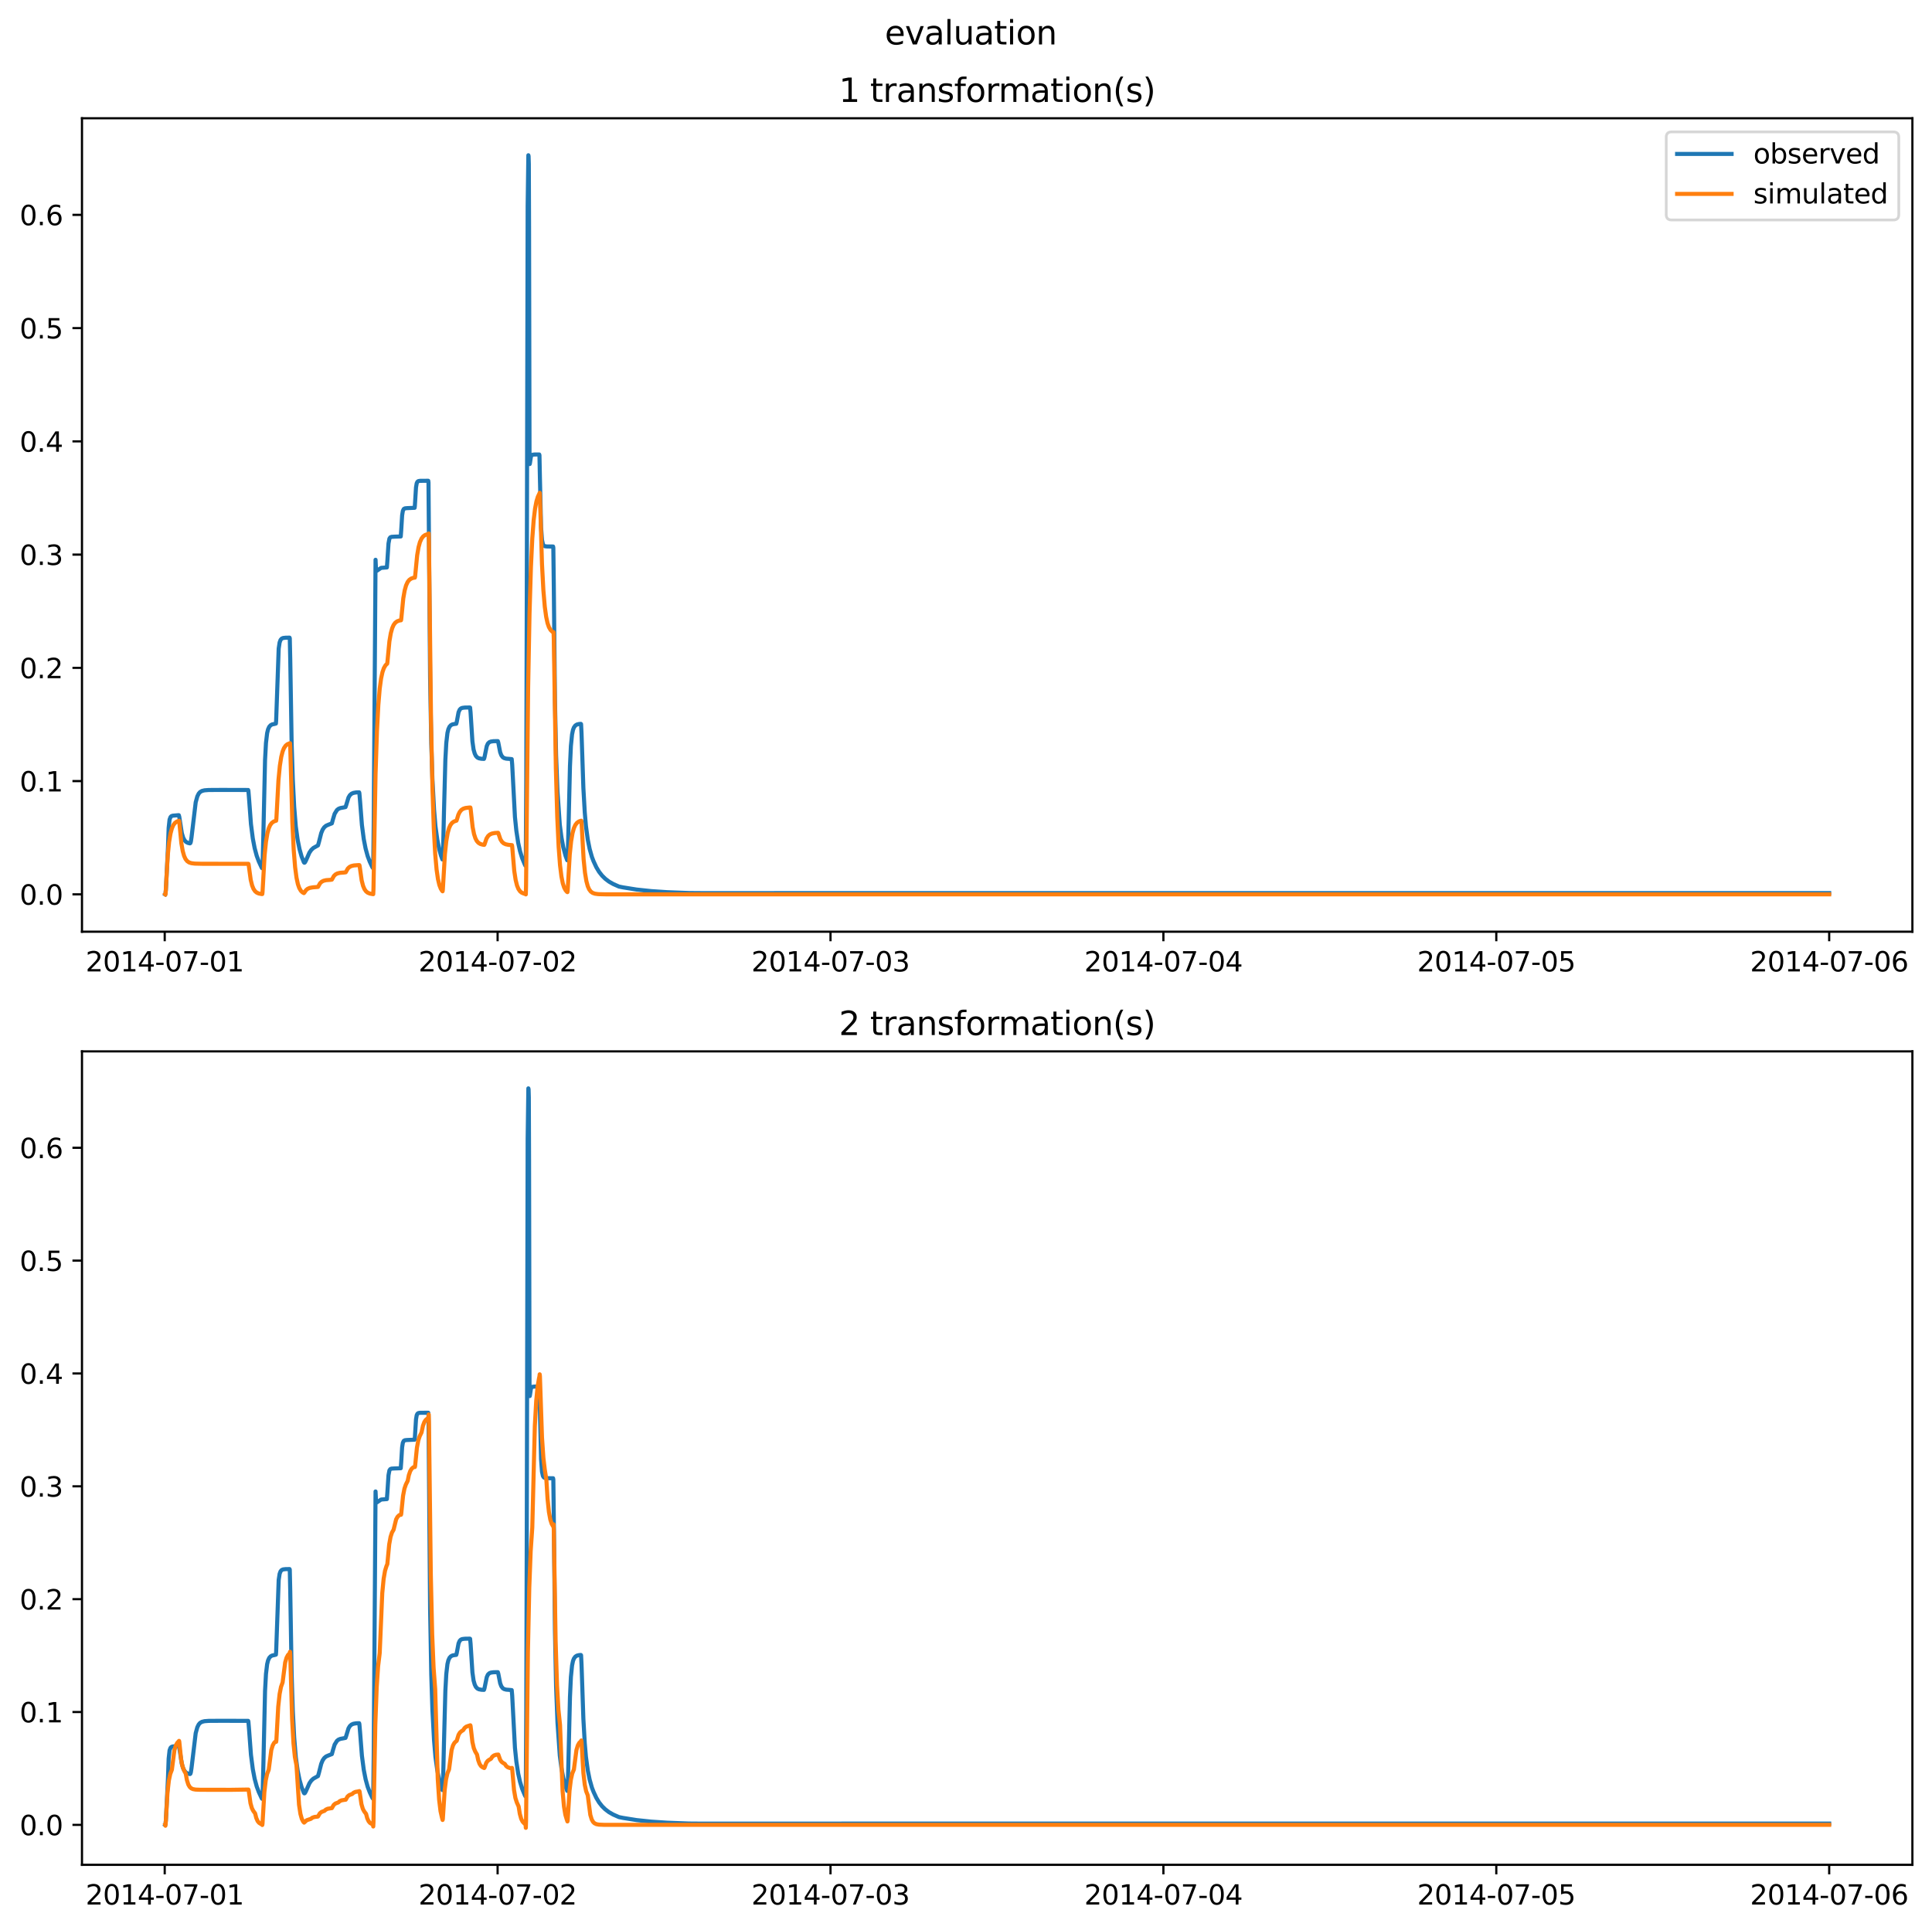 <?xml version="1.0" encoding="utf-8" standalone="no"?>
<!DOCTYPE svg PUBLIC "-//W3C//DTD SVG 1.1//EN"
  "http://www.w3.org/Graphics/SVG/1.1/DTD/svg11.dtd">
<svg xmlns:xlink="http://www.w3.org/1999/xlink" width="709.427pt" height="708.798pt" viewBox="0 0 709.427 708.798" xmlns="http://www.w3.org/2000/svg" version="1.1">
 <defs>
  <style type="text/css">*{stroke-linejoin: round; stroke-linecap: butt}</style>
 </defs>
 <g id="figure_1">
  <g id="patch_1">
   <path d="M 0 708.798 
L 709.427 708.798 
L 709.427 0 
L 0 0 
z
" style="fill: #ffffff"/>
  </g>
  <g id="axes_1">
   <g id="patch_2">
    <path d="M 30.103 342.2 
L 702.227 342.2 
L 702.227 43.44 
L 30.103 43.44 
z
" style="fill: #ffffff"/>
   </g>
   <g id="matplotlib.axis_1">
    <g id="xtick_1">
     <g id="line2d_1">
      <defs>
       <path id="mf4caecca3a" d="M 0 0 
L 0 3.5 
" style="stroke: #000000; stroke-width: 0.8"/>
      </defs>
      <g>
       <use xlink:href="#mf4caecca3a" x="60.484" y="342.2" style="stroke: #000000; stroke-width: 0.8"/>
      </g>
     </g>
     <g id="text_1">
      <!-- 2014-07-01 -->
      <g transform="translate(31.427 356.798) scale(0.1 -0.1)">
       <defs>
        <path id="DejaVuSans-32" d="M 1228 531 
L 3431 531 
L 3431 0 
L 469 0 
L 469 531 
Q 828 903 1448 1529 
Q 2069 2156 2228 2338 
Q 2531 2678 2651 2914 
Q 2772 3150 2772 3378 
Q 2772 3750 2511 3984 
Q 2250 4219 1831 4219 
Q 1534 4219 1204 4116 
Q 875 4013 500 3803 
L 500 4441 
Q 881 4594 1212 4672 
Q 1544 4750 1819 4750 
Q 2544 4750 2975 4387 
Q 3406 4025 3406 3419 
Q 3406 3131 3298 2873 
Q 3191 2616 2906 2266 
Q 2828 2175 2409 1742 
Q 1991 1309 1228 531 
z
" transform="scale(0.016)"/>
        <path id="DejaVuSans-30" d="M 2034 4250 
Q 1547 4250 1301 3770 
Q 1056 3291 1056 2328 
Q 1056 1369 1301 889 
Q 1547 409 2034 409 
Q 2525 409 2770 889 
Q 3016 1369 3016 2328 
Q 3016 3291 2770 3770 
Q 2525 4250 2034 4250 
z
M 2034 4750 
Q 2819 4750 3233 4129 
Q 3647 3509 3647 2328 
Q 3647 1150 3233 529 
Q 2819 -91 2034 -91 
Q 1250 -91 836 529 
Q 422 1150 422 2328 
Q 422 3509 836 4129 
Q 1250 4750 2034 4750 
z
" transform="scale(0.016)"/>
        <path id="DejaVuSans-31" d="M 794 531 
L 1825 531 
L 1825 4091 
L 703 3866 
L 703 4441 
L 1819 4666 
L 2450 4666 
L 2450 531 
L 3481 531 
L 3481 0 
L 794 0 
L 794 531 
z
" transform="scale(0.016)"/>
        <path id="DejaVuSans-34" d="M 2419 4116 
L 825 1625 
L 2419 1625 
L 2419 4116 
z
M 2253 4666 
L 3047 4666 
L 3047 1625 
L 3713 1625 
L 3713 1100 
L 3047 1100 
L 3047 0 
L 2419 0 
L 2419 1100 
L 313 1100 
L 313 1709 
L 2253 4666 
z
" transform="scale(0.016)"/>
        <path id="DejaVuSans-2d" d="M 313 2009 
L 1997 2009 
L 1997 1497 
L 313 1497 
L 313 2009 
z
" transform="scale(0.016)"/>
        <path id="DejaVuSans-37" d="M 525 4666 
L 3525 4666 
L 3525 4397 
L 1831 0 
L 1172 0 
L 2766 4134 
L 525 4134 
L 525 4666 
z
" transform="scale(0.016)"/>
       </defs>
       <use xlink:href="#DejaVuSans-32"/>
       <use xlink:href="#DejaVuSans-30" x="63.623"/>
       <use xlink:href="#DejaVuSans-31" x="127.246"/>
       <use xlink:href="#DejaVuSans-34" x="190.869"/>
       <use xlink:href="#DejaVuSans-2d" x="254.492"/>
       <use xlink:href="#DejaVuSans-30" x="290.576"/>
       <use xlink:href="#DejaVuSans-37" x="354.199"/>
       <use xlink:href="#DejaVuSans-2d" x="417.822"/>
       <use xlink:href="#DejaVuSans-30" x="453.906"/>
       <use xlink:href="#DejaVuSans-31" x="517.529"/>
      </g>
     </g>
    </g>
    <g id="xtick_2">
     <g id="line2d_2">
      <g>
       <use xlink:href="#mf4caecca3a" x="182.723" y="342.2" style="stroke: #000000; stroke-width: 0.8"/>
      </g>
     </g>
     <g id="text_2">
      <!-- 2014-07-02 -->
      <g transform="translate(153.665 356.798) scale(0.1 -0.1)">
       <use xlink:href="#DejaVuSans-32"/>
       <use xlink:href="#DejaVuSans-30" x="63.623"/>
       <use xlink:href="#DejaVuSans-31" x="127.246"/>
       <use xlink:href="#DejaVuSans-34" x="190.869"/>
       <use xlink:href="#DejaVuSans-2d" x="254.492"/>
       <use xlink:href="#DejaVuSans-30" x="290.576"/>
       <use xlink:href="#DejaVuSans-37" x="354.199"/>
       <use xlink:href="#DejaVuSans-2d" x="417.822"/>
       <use xlink:href="#DejaVuSans-30" x="453.906"/>
       <use xlink:href="#DejaVuSans-32" x="517.529"/>
      </g>
     </g>
    </g>
    <g id="xtick_3">
     <g id="line2d_3">
      <g>
       <use xlink:href="#mf4caecca3a" x="304.961" y="342.2" style="stroke: #000000; stroke-width: 0.8"/>
      </g>
     </g>
     <g id="text_3">
      <!-- 2014-07-03 -->
      <g transform="translate(275.903 356.798) scale(0.1 -0.1)">
       <defs>
        <path id="DejaVuSans-33" d="M 2597 2516 
Q 3050 2419 3304 2112 
Q 3559 1806 3559 1356 
Q 3559 666 3084 287 
Q 2609 -91 1734 -91 
Q 1441 -91 1130 -33 
Q 819 25 488 141 
L 488 750 
Q 750 597 1062 519 
Q 1375 441 1716 441 
Q 2309 441 2620 675 
Q 2931 909 2931 1356 
Q 2931 1769 2642 2001 
Q 2353 2234 1838 2234 
L 1294 2234 
L 1294 2753 
L 1863 2753 
Q 2328 2753 2575 2939 
Q 2822 3125 2822 3475 
Q 2822 3834 2567 4026 
Q 2313 4219 1838 4219 
Q 1578 4219 1281 4162 
Q 984 4106 628 3988 
L 628 4550 
Q 988 4650 1302 4700 
Q 1616 4750 1894 4750 
Q 2613 4750 3031 4423 
Q 3450 4097 3450 3541 
Q 3450 3153 3228 2886 
Q 3006 2619 2597 2516 
z
" transform="scale(0.016)"/>
       </defs>
       <use xlink:href="#DejaVuSans-32"/>
       <use xlink:href="#DejaVuSans-30" x="63.623"/>
       <use xlink:href="#DejaVuSans-31" x="127.246"/>
       <use xlink:href="#DejaVuSans-34" x="190.869"/>
       <use xlink:href="#DejaVuSans-2d" x="254.492"/>
       <use xlink:href="#DejaVuSans-30" x="290.576"/>
       <use xlink:href="#DejaVuSans-37" x="354.199"/>
       <use xlink:href="#DejaVuSans-2d" x="417.822"/>
       <use xlink:href="#DejaVuSans-30" x="453.906"/>
       <use xlink:href="#DejaVuSans-33" x="517.529"/>
      </g>
     </g>
    </g>
    <g id="xtick_4">
     <g id="line2d_4">
      <g>
       <use xlink:href="#mf4caecca3a" x="427.199" y="342.2" style="stroke: #000000; stroke-width: 0.8"/>
      </g>
     </g>
     <g id="text_4">
      <!-- 2014-07-04 -->
      <g transform="translate(398.141 356.798) scale(0.1 -0.1)">
       <use xlink:href="#DejaVuSans-32"/>
       <use xlink:href="#DejaVuSans-30" x="63.623"/>
       <use xlink:href="#DejaVuSans-31" x="127.246"/>
       <use xlink:href="#DejaVuSans-34" x="190.869"/>
       <use xlink:href="#DejaVuSans-2d" x="254.492"/>
       <use xlink:href="#DejaVuSans-30" x="290.576"/>
       <use xlink:href="#DejaVuSans-37" x="354.199"/>
       <use xlink:href="#DejaVuSans-2d" x="417.822"/>
       <use xlink:href="#DejaVuSans-30" x="453.906"/>
       <use xlink:href="#DejaVuSans-34" x="517.529"/>
      </g>
     </g>
    </g>
    <g id="xtick_5">
     <g id="line2d_5">
      <g>
       <use xlink:href="#mf4caecca3a" x="549.437" y="342.2" style="stroke: #000000; stroke-width: 0.8"/>
      </g>
     </g>
     <g id="text_5">
      <!-- 2014-07-05 -->
      <g transform="translate(520.38 356.798) scale(0.1 -0.1)">
       <defs>
        <path id="DejaVuSans-35" d="M 691 4666 
L 3169 4666 
L 3169 4134 
L 1269 4134 
L 1269 2991 
Q 1406 3038 1543 3061 
Q 1681 3084 1819 3084 
Q 2600 3084 3056 2656 
Q 3513 2228 3513 1497 
Q 3513 744 3044 326 
Q 2575 -91 1722 -91 
Q 1428 -91 1123 -41 
Q 819 9 494 109 
L 494 744 
Q 775 591 1075 516 
Q 1375 441 1709 441 
Q 2250 441 2565 725 
Q 2881 1009 2881 1497 
Q 2881 1984 2565 2268 
Q 2250 2553 1709 2553 
Q 1456 2553 1204 2497 
Q 953 2441 691 2322 
L 691 4666 
z
" transform="scale(0.016)"/>
       </defs>
       <use xlink:href="#DejaVuSans-32"/>
       <use xlink:href="#DejaVuSans-30" x="63.623"/>
       <use xlink:href="#DejaVuSans-31" x="127.246"/>
       <use xlink:href="#DejaVuSans-34" x="190.869"/>
       <use xlink:href="#DejaVuSans-2d" x="254.492"/>
       <use xlink:href="#DejaVuSans-30" x="290.576"/>
       <use xlink:href="#DejaVuSans-37" x="354.199"/>
       <use xlink:href="#DejaVuSans-2d" x="417.822"/>
       <use xlink:href="#DejaVuSans-30" x="453.906"/>
       <use xlink:href="#DejaVuSans-35" x="517.529"/>
      </g>
     </g>
    </g>
    <g id="xtick_6">
     <g id="line2d_6">
      <g>
       <use xlink:href="#mf4caecca3a" x="671.676" y="342.2" style="stroke: #000000; stroke-width: 0.8"/>
      </g>
     </g>
     <g id="text_6">
      <!-- 2014-07-06 -->
      <g transform="translate(642.618 356.798) scale(0.1 -0.1)">
       <defs>
        <path id="DejaVuSans-36" d="M 2113 2584 
Q 1688 2584 1439 2293 
Q 1191 2003 1191 1497 
Q 1191 994 1439 701 
Q 1688 409 2113 409 
Q 2538 409 2786 701 
Q 3034 994 3034 1497 
Q 3034 2003 2786 2293 
Q 2538 2584 2113 2584 
z
M 3366 4563 
L 3366 3988 
Q 3128 4100 2886 4159 
Q 2644 4219 2406 4219 
Q 1781 4219 1451 3797 
Q 1122 3375 1075 2522 
Q 1259 2794 1537 2939 
Q 1816 3084 2150 3084 
Q 2853 3084 3261 2657 
Q 3669 2231 3669 1497 
Q 3669 778 3244 343 
Q 2819 -91 2113 -91 
Q 1303 -91 875 529 
Q 447 1150 447 2328 
Q 447 3434 972 4092 
Q 1497 4750 2381 4750 
Q 2619 4750 2861 4703 
Q 3103 4656 3366 4563 
z
" transform="scale(0.016)"/>
       </defs>
       <use xlink:href="#DejaVuSans-32"/>
       <use xlink:href="#DejaVuSans-30" x="63.623"/>
       <use xlink:href="#DejaVuSans-31" x="127.246"/>
       <use xlink:href="#DejaVuSans-34" x="190.869"/>
       <use xlink:href="#DejaVuSans-2d" x="254.492"/>
       <use xlink:href="#DejaVuSans-30" x="290.576"/>
       <use xlink:href="#DejaVuSans-37" x="354.199"/>
       <use xlink:href="#DejaVuSans-2d" x="417.822"/>
       <use xlink:href="#DejaVuSans-30" x="453.906"/>
       <use xlink:href="#DejaVuSans-36" x="517.529"/>
      </g>
     </g>
    </g>
   </g>
   <g id="matplotlib.axis_2">
    <g id="ytick_1">
     <g id="line2d_7">
      <defs>
       <path id="mfd1d2a28ef" d="M 0 0 
L -3.5 0 
" style="stroke: #000000; stroke-width: 0.8"/>
      </defs>
      <g>
       <use xlink:href="#mfd1d2a28ef" x="30.103" y="328.48" style="stroke: #000000; stroke-width: 0.8"/>
      </g>
     </g>
     <g id="text_7">
      <!-- 0.0 -->
      <g transform="translate(7.2 332.279) scale(0.1 -0.1)">
       <defs>
        <path id="DejaVuSans-2e" d="M 684 794 
L 1344 794 
L 1344 0 
L 684 0 
L 684 794 
z
" transform="scale(0.016)"/>
       </defs>
       <use xlink:href="#DejaVuSans-30"/>
       <use xlink:href="#DejaVuSans-2e" x="63.623"/>
       <use xlink:href="#DejaVuSans-30" x="95.41"/>
      </g>
     </g>
    </g>
    <g id="ytick_2">
     <g id="line2d_8">
      <g>
       <use xlink:href="#mfd1d2a28ef" x="30.103" y="286.886" style="stroke: #000000; stroke-width: 0.8"/>
      </g>
     </g>
     <g id="text_8">
      <!-- 0.1 -->
      <g transform="translate(7.2 290.685) scale(0.1 -0.1)">
       <use xlink:href="#DejaVuSans-30"/>
       <use xlink:href="#DejaVuSans-2e" x="63.623"/>
       <use xlink:href="#DejaVuSans-31" x="95.41"/>
      </g>
     </g>
    </g>
    <g id="ytick_3">
     <g id="line2d_9">
      <g>
       <use xlink:href="#mfd1d2a28ef" x="30.103" y="245.292" style="stroke: #000000; stroke-width: 0.8"/>
      </g>
     </g>
     <g id="text_9">
      <!-- 0.2 -->
      <g transform="translate(7.2 249.091) scale(0.1 -0.1)">
       <use xlink:href="#DejaVuSans-30"/>
       <use xlink:href="#DejaVuSans-2e" x="63.623"/>
       <use xlink:href="#DejaVuSans-32" x="95.41"/>
      </g>
     </g>
    </g>
    <g id="ytick_4">
     <g id="line2d_10">
      <g>
       <use xlink:href="#mfd1d2a28ef" x="30.103" y="203.698" style="stroke: #000000; stroke-width: 0.8"/>
      </g>
     </g>
     <g id="text_10">
      <!-- 0.3 -->
      <g transform="translate(7.2 207.497) scale(0.1 -0.1)">
       <use xlink:href="#DejaVuSans-30"/>
       <use xlink:href="#DejaVuSans-2e" x="63.623"/>
       <use xlink:href="#DejaVuSans-33" x="95.41"/>
      </g>
     </g>
    </g>
    <g id="ytick_5">
     <g id="line2d_11">
      <g>
       <use xlink:href="#mfd1d2a28ef" x="30.103" y="162.104" style="stroke: #000000; stroke-width: 0.8"/>
      </g>
     </g>
     <g id="text_11">
      <!-- 0.4 -->
      <g transform="translate(7.2 165.903) scale(0.1 -0.1)">
       <use xlink:href="#DejaVuSans-30"/>
       <use xlink:href="#DejaVuSans-2e" x="63.623"/>
       <use xlink:href="#DejaVuSans-34" x="95.41"/>
      </g>
     </g>
    </g>
    <g id="ytick_6">
     <g id="line2d_12">
      <g>
       <use xlink:href="#mfd1d2a28ef" x="30.103" y="120.509" style="stroke: #000000; stroke-width: 0.8"/>
      </g>
     </g>
     <g id="text_12">
      <!-- 0.5 -->
      <g transform="translate(7.2 124.309) scale(0.1 -0.1)">
       <use xlink:href="#DejaVuSans-30"/>
       <use xlink:href="#DejaVuSans-2e" x="63.623"/>
       <use xlink:href="#DejaVuSans-35" x="95.41"/>
      </g>
     </g>
    </g>
    <g id="ytick_7">
     <g id="line2d_13">
      <g>
       <use xlink:href="#mfd1d2a28ef" x="30.103" y="78.915" style="stroke: #000000; stroke-width: 0.8"/>
      </g>
     </g>
     <g id="text_13">
      <!-- 0.6 -->
      <g transform="translate(7.2 82.715) scale(0.1 -0.1)">
       <use xlink:href="#DejaVuSans-30"/>
       <use xlink:href="#DejaVuSans-2e" x="63.623"/>
       <use xlink:href="#DejaVuSans-36" x="95.41"/>
      </g>
     </g>
    </g>
   </g>
   <g id="line2d_14">
    <path d="M 60.654 328.46 
L 60.739 328.287 
L 60.909 326.87 
L 61.673 311.465 
L 61.928 304.115 
L 62.267 301.017 
L 62.607 300.109 
L 62.946 299.752 
L 63.455 299.586 
L 65.578 299.402 
L 65.663 299.412 
L 65.832 300.016 
L 66.766 306.013 
L 67.275 307.695 
L 67.785 308.654 
L 68.294 309.199 
L 68.973 309.574 
L 69.737 309.758 
L 69.907 309.653 
L 70.077 309.148 
L 70.331 307.479 
L 71.859 294.681 
L 72.454 292.512 
L 72.963 291.483 
L 73.472 290.904 
L 74.151 290.507 
L 75.085 290.271 
L 76.613 290.154 
L 81.367 290.125 
L 91.129 290.151 
L 91.214 290.457 
L 91.468 293.539 
L 92.148 302.639 
L 92.827 307.939 
L 93.506 311.496 
L 94.27 314.342 
L 95.034 316.391 
L 96.052 318.594 
L 96.222 318.868 
L 96.307 318.676 
L 96.477 315.946 
L 96.731 305.421 
L 97.326 279.095 
L 97.665 272.879 
L 98.09 269.279 
L 98.429 267.883 
L 98.854 266.945 
L 99.363 266.377 
L 99.957 266.059 
L 100.806 265.893 
L 101.315 265.746 
L 101.4 264.623 
L 102.334 238.223 
L 102.674 235.971 
L 103.013 235.036 
L 103.438 234.555 
L 103.947 234.329 
L 104.881 234.221 
L 106.324 234.201 
L 106.409 234.448 
L 106.578 242.131 
L 107.088 273.025 
L 107.512 286.305 
L 108.022 296.275 
L 108.616 303.514 
L 109.295 308.446 
L 109.974 311.823 
L 110.738 314.569 
L 111.587 316.722 
L 111.757 316.871 
L 111.926 316.795 
L 112.266 316.228 
L 113.624 313.146 
L 114.303 312.162 
L 115.067 311.45 
L 115.916 310.972 
L 116.765 310.503 
L 117.105 309.317 
L 117.953 305.969 
L 118.463 304.731 
L 119.057 303.854 
L 119.736 303.278 
L 120.585 302.901 
L 121.858 302.408 
L 122.283 300.851 
L 122.877 298.896 
L 123.726 297.521 
L 124.32 297.053 
L 124.999 296.783 
L 126.272 296.551 
L 126.867 296.431 
L 127.121 295.708 
L 127.97 292.899 
L 128.479 292.053 
L 129.074 291.524 
L 129.753 291.226 
L 130.771 291.042 
L 131.875 291.008 
L 131.96 291.316 
L 132.215 294.279 
L 132.894 303.009 
L 133.573 308.188 
L 134.252 311.679 
L 135.016 314.47 
L 135.78 316.485 
L 136.714 318.496 
L 136.968 318.86 
L 137.053 317.614 
L 137.223 303.631 
L 137.902 205.598 
L 138.072 209.297 
L 138.242 209.711 
L 138.581 209.494 
L 139.939 208.574 
L 140.958 208.493 
L 142.061 208.411 
L 142.231 206.212 
L 142.656 199.615 
L 142.995 197.811 
L 143.335 197.349 
L 143.759 197.18 
L 144.778 197.113 
L 147.155 197.033 
L 147.325 194.746 
L 147.664 189.273 
L 147.919 187.676 
L 148.258 186.953 
L 148.683 186.71 
L 149.447 186.632 
L 152.248 186.511 
L 152.333 185.864 
L 152.757 179.011 
L 153.012 177.513 
L 153.267 176.966 
L 153.606 176.706 
L 154.2 176.604 
L 156.577 176.583 
L 157.256 176.583 
L 157.341 177.243 
L 157.511 197.958 
L 157.935 249.001 
L 158.36 273.092 
L 158.784 286.12 
L 159.379 297.297 
L 159.888 303.388 
L 160.567 308.34 
L 161.246 311.735 
L 161.925 314.244 
L 162.435 315.654 
L 162.519 315.449 
L 162.689 312.611 
L 163.029 298.159 
L 163.538 278.997 
L 163.878 272.876 
L 164.302 269.209 
L 164.642 267.805 
L 165.066 266.9 
L 165.575 266.345 
L 166.17 266.045 
L 167.018 265.889 
L 167.528 265.837 
L 167.698 265.255 
L 168.377 261.601 
L 168.801 260.64 
L 169.226 260.209 
L 169.735 259.998 
L 170.669 259.88 
L 172.536 259.85 
L 172.621 259.904 
L 172.791 261.655 
L 173.47 272.272 
L 173.894 275.291 
L 174.319 276.774 
L 174.743 277.645 
L 175.253 278.202 
L 175.847 278.505 
L 176.781 278.687 
L 177.714 278.728 
L 177.884 278.232 
L 178.733 274.052 
L 179.157 273.101 
L 179.667 272.608 
L 180.261 272.361 
L 181.28 272.224 
L 182.808 272.203 
L 182.977 272.752 
L 183.656 276.266 
L 184.081 277.394 
L 184.59 278.091 
L 185.1 278.429 
L 185.864 278.64 
L 187.222 278.744 
L 187.901 278.814 
L 188.071 280.746 
L 189.089 300.072 
L 189.599 305.093 
L 190.278 309.561 
L 190.957 312.615 
L 191.721 315.145 
L 192.655 317.402 
L 192.909 317.941 
L 192.994 317.885 
L 193.079 314.857 
L 193.249 286.209 
L 193.419 225.39 
L 193.758 75.651 
L 194.013 57.02 
L 194.098 57.375 
L 194.183 60.266 
L 194.267 83.213 
L 194.437 167.104 
L 194.522 170.435 
L 194.607 170.027 
L 194.947 167.748 
L 195.201 167.228 
L 195.541 167.013 
L 196.305 166.932 
L 198.002 166.924 
L 198.087 167.211 
L 198.257 175.611 
L 198.682 193.679 
L 199.021 198.356 
L 199.361 199.899 
L 199.7 200.421 
L 200.125 200.63 
L 200.974 200.714 
L 203.096 200.725 
L 203.181 201.219 
L 203.35 214.691 
L 203.775 256.777 
L 204.199 277.502 
L 204.709 290.751 
L 205.557 302.916 
L 206.152 307.483 
L 206.831 311.166 
L 207.68 314.352 
L 208.274 315.953 
L 208.359 315.754 
L 208.529 312.923 
L 208.783 302.665 
L 209.293 281.39 
L 209.632 274.008 
L 210.057 269.759 
L 210.396 268.107 
L 210.736 267.201 
L 211.245 266.492 
L 211.839 266.107 
L 212.603 265.918 
L 213.282 265.859 
L 213.367 265.959 
L 213.537 269.333 
L 214.216 289.464 
L 214.725 298.36 
L 215.15 303.359 
L 215.829 308.355 
L 216.508 311.762 
L 217.357 314.778 
L 217.951 316.319 
L 218.97 318.524 
L 219.988 320.212 
L 221.092 321.619 
L 222.28 322.786 
L 223.639 323.809 
L 225.167 324.681 
L 227.289 325.622 
L 228.732 325.913 
L 233.74 326.719 
L 239.088 327.288 
L 245.03 327.687 
L 253.01 327.991 
L 258.358 328.032 
L 318.373 328.011 
L 330.088 328.011 
L 337.558 328.01 
L 353.007 328.01 
L 378.049 328.012 
L 400.205 328.012 
L 671.676 328.011 
L 671.676 328.011 
" clip-path="url(#p0e911d558d)" style="fill: none; stroke: #1f77b4; stroke-width: 1.5; stroke-linecap: square"/>
   </g>
   <g id="line2d_15">
    <path d="M 60.654 328.48 
L 60.739 328.62 
L 60.824 327.936 
L 61.588 314.286 
L 62.097 309.26 
L 62.607 306.167 
L 63.116 304.262 
L 63.625 303.087 
L 64.219 302.274 
L 64.899 301.764 
L 65.663 301.495 
L 65.747 301.458 
L 65.832 301.819 
L 66.596 309.707 
L 67.106 312.614 
L 67.615 314.403 
L 68.124 315.503 
L 68.719 316.263 
L 69.398 316.738 
L 70.247 317.027 
L 71.52 317.19 
L 74.236 317.253 
L 91.214 317.269 
L 91.299 317.538 
L 92.063 323.149 
L 92.572 325.209 
L 93.081 326.473 
L 93.676 327.345 
L 94.27 327.838 
L 95.034 328.172 
L 96.137 328.38 
L 96.307 328.37 
L 96.392 327.739 
L 97.156 314.188 
L 97.665 309.2 
L 98.175 306.13 
L 98.684 304.239 
L 99.193 303.073 
L 99.787 302.266 
L 100.467 301.76 
L 101.315 301.419 
L 101.4 301.441 
L 101.485 300.776 
L 102.249 286.555 
L 102.758 281.285 
L 103.268 278.024 
L 103.777 276.004 
L 104.286 274.753 
L 104.881 273.88 
L 105.475 273.381 
L 106.239 273.042 
L 106.494 272.969 
L 106.578 274.281 
L 107.342 301.96 
L 107.852 312.182 
L 108.361 318.472 
L 108.87 322.337 
L 109.38 324.711 
L 109.889 326.168 
L 110.483 327.172 
L 111.077 327.741 
L 111.587 328.023 
L 111.757 327.856 
L 112.351 326.965 
L 112.945 326.461 
L 113.709 326.121 
L 114.813 325.915 
L 116.765 325.755 
L 117.529 324.404 
L 118.123 323.846 
L 118.802 323.498 
L 119.736 323.274 
L 121.349 323.152 
L 121.858 323.073 
L 122.622 321.714 
L 123.216 321.153 
L 123.896 320.803 
L 124.829 320.577 
L 126.442 320.454 
L 126.951 320.375 
L 127.715 319.011 
L 128.31 318.448 
L 128.989 318.096 
L 129.923 317.869 
L 131.535 317.745 
L 131.96 317.744 
L 132.045 318.001 
L 132.809 323.374 
L 133.318 325.347 
L 133.827 326.558 
L 134.422 327.393 
L 135.016 327.866 
L 135.78 328.185 
L 136.883 328.4 
L 136.968 328.287 
L 137.053 328.415 
L 137.138 326.523 
L 137.902 284.324 
L 138.411 268.677 
L 138.921 258.971 
L 139.43 252.938 
L 139.939 249.184 
L 140.449 246.846 
L 140.958 245.389 
L 141.552 244.367 
L 142.061 243.835 
L 142.146 243.809 
L 142.231 243.414 
L 142.995 235.522 
L 143.505 232.563 
L 144.014 230.714 
L 144.523 229.558 
L 145.117 228.745 
L 145.797 228.226 
L 146.645 227.902 
L 147.24 227.826 
L 147.325 227.477 
L 148.089 219.755 
L 148.598 216.845 
L 149.107 215.021 
L 149.701 213.734 
L 150.296 212.987 
L 150.975 212.509 
L 151.824 212.209 
L 152.333 212.16 
L 152.418 211.808 
L 153.182 203.954 
L 153.691 200.982 
L 154.2 199.114 
L 154.795 197.791 
L 155.389 197.021 
L 156.068 196.525 
L 156.917 196.214 
L 157.256 196.127 
L 157.341 196.232 
L 157.426 195.934 
L 157.511 199.056 
L 158.275 264.687 
L 158.784 289.163 
L 159.294 304.294 
L 159.803 313.619 
L 160.312 319.355 
L 160.822 322.88 
L 161.331 325.044 
L 161.84 326.372 
L 162.35 327.194 
L 162.519 327.362 
L 162.604 326.81 
L 163.368 313.74 
L 163.878 308.925 
L 164.387 305.96 
L 164.896 304.134 
L 165.406 303.009 
L 166 302.229 
L 166.679 301.74 
L 167.528 301.436 
L 167.613 301.423 
L 167.782 300.986 
L 168.292 299.281 
L 168.801 298.231 
L 169.395 297.501 
L 170.074 297.044 
L 170.923 296.764 
L 172.197 296.605 
L 172.706 296.582 
L 172.791 296.905 
L 173.555 303.802 
L 174.064 306.347 
L 174.573 307.915 
L 175.083 308.881 
L 175.677 309.549 
L 176.356 309.967 
L 177.205 310.222 
L 177.799 310.309 
L 177.884 310.21 
L 178.648 307.976 
L 179.242 307.049 
L 179.836 306.523 
L 180.6 306.165 
L 181.619 305.957 
L 182.892 305.87 
L 182.977 305.975 
L 183.741 308.247 
L 184.336 309.189 
L 184.93 309.724 
L 185.694 310.087 
L 186.712 310.298 
L 187.986 310.403 
L 188.071 310.838 
L 188.835 319.879 
L 189.344 323.201 
L 189.853 325.241 
L 190.363 326.493 
L 190.957 327.357 
L 191.551 327.845 
L 192.315 328.175 
L 192.909 328.345 
L 192.994 328.189 
L 193.079 328.5 
L 193.164 325.371 
L 193.928 252.618 
L 194.437 225.434 
L 194.947 208.431 
L 195.456 197.759 
L 195.965 191.046 
L 196.474 186.819 
L 196.984 184.154 
L 197.493 182.473 
L 198.002 181.407 
L 198.172 181.002 
L 198.257 182.044 
L 199.021 207.257 
L 199.53 216.802 
L 200.04 222.786 
L 200.549 226.531 
L 201.058 228.875 
L 201.568 230.34 
L 202.162 231.371 
L 202.756 231.966 
L 203.181 232.324 
L 203.265 232.201 
L 203.35 234.513 
L 204.114 282.328 
L 204.624 300.074 
L 205.133 311.021 
L 205.642 317.758 
L 206.152 321.899 
L 206.661 324.442 
L 207.17 326.002 
L 207.68 326.96 
L 208.189 327.555 
L 208.359 327.669 
L 208.444 327.093 
L 209.208 313.876 
L 209.717 309.008 
L 210.226 306.012 
L 210.736 304.166 
L 211.245 303.028 
L 211.839 302.24 
L 212.518 301.746 
L 213.282 301.458 
L 213.452 301.442 
L 213.537 302.077 
L 214.301 315.595 
L 214.81 320.57 
L 215.32 323.626 
L 215.829 325.502 
L 216.338 326.653 
L 216.932 327.447 
L 217.612 327.942 
L 218.46 328.242 
L 219.734 328.41 
L 222.45 328.475 
L 246.813 328.48 
L 671.676 328.48 
L 671.676 328.48 
" clip-path="url(#p0e911d558d)" style="fill: none; stroke: #ff7f0e; stroke-width: 1.5; stroke-linecap: square"/>
   </g>
   <g id="patch_3">
    <path d="M 30.103 342.2 
L 30.103 43.44 
" style="fill: none; stroke: #000000; stroke-width: 0.8; stroke-linejoin: miter; stroke-linecap: square"/>
   </g>
   <g id="patch_4">
    <path d="M 702.227 342.2 
L 702.227 43.44 
" style="fill: none; stroke: #000000; stroke-width: 0.8; stroke-linejoin: miter; stroke-linecap: square"/>
   </g>
   <g id="patch_5">
    <path d="M 30.103 342.2 
L 702.227 342.2 
" style="fill: none; stroke: #000000; stroke-width: 0.8; stroke-linejoin: miter; stroke-linecap: square"/>
   </g>
   <g id="patch_6">
    <path d="M 30.103 43.44 
L 702.227 43.44 
" style="fill: none; stroke: #000000; stroke-width: 0.8; stroke-linejoin: miter; stroke-linecap: square"/>
   </g>
   <g id="text_14">
    <!-- 1 transformation(s) -->
    <g transform="translate(308.05 37.44) scale(0.12 -0.12)">
     <defs>
      <path id="DejaVuSans-20" transform="scale(0.016)"/>
      <path id="DejaVuSans-74" d="M 1172 4494 
L 1172 3500 
L 2356 3500 
L 2356 3053 
L 1172 3053 
L 1172 1153 
Q 1172 725 1289 603 
Q 1406 481 1766 481 
L 2356 481 
L 2356 0 
L 1766 0 
Q 1100 0 847 248 
Q 594 497 594 1153 
L 594 3053 
L 172 3053 
L 172 3500 
L 594 3500 
L 594 4494 
L 1172 4494 
z
" transform="scale(0.016)"/>
      <path id="DejaVuSans-72" d="M 2631 2963 
Q 2534 3019 2420 3045 
Q 2306 3072 2169 3072 
Q 1681 3072 1420 2755 
Q 1159 2438 1159 1844 
L 1159 0 
L 581 0 
L 581 3500 
L 1159 3500 
L 1159 2956 
Q 1341 3275 1631 3429 
Q 1922 3584 2338 3584 
Q 2397 3584 2469 3576 
Q 2541 3569 2628 3553 
L 2631 2963 
z
" transform="scale(0.016)"/>
      <path id="DejaVuSans-61" d="M 2194 1759 
Q 1497 1759 1228 1600 
Q 959 1441 959 1056 
Q 959 750 1161 570 
Q 1363 391 1709 391 
Q 2188 391 2477 730 
Q 2766 1069 2766 1631 
L 2766 1759 
L 2194 1759 
z
M 3341 1997 
L 3341 0 
L 2766 0 
L 2766 531 
Q 2569 213 2275 61 
Q 1981 -91 1556 -91 
Q 1019 -91 701 211 
Q 384 513 384 1019 
Q 384 1609 779 1909 
Q 1175 2209 1959 2209 
L 2766 2209 
L 2766 2266 
Q 2766 2663 2505 2880 
Q 2244 3097 1772 3097 
Q 1472 3097 1187 3025 
Q 903 2953 641 2809 
L 641 3341 
Q 956 3463 1253 3523 
Q 1550 3584 1831 3584 
Q 2591 3584 2966 3190 
Q 3341 2797 3341 1997 
z
" transform="scale(0.016)"/>
      <path id="DejaVuSans-6e" d="M 3513 2113 
L 3513 0 
L 2938 0 
L 2938 2094 
Q 2938 2591 2744 2837 
Q 2550 3084 2163 3084 
Q 1697 3084 1428 2787 
Q 1159 2491 1159 1978 
L 1159 0 
L 581 0 
L 581 3500 
L 1159 3500 
L 1159 2956 
Q 1366 3272 1645 3428 
Q 1925 3584 2291 3584 
Q 2894 3584 3203 3211 
Q 3513 2838 3513 2113 
z
" transform="scale(0.016)"/>
      <path id="DejaVuSans-73" d="M 2834 3397 
L 2834 2853 
Q 2591 2978 2328 3040 
Q 2066 3103 1784 3103 
Q 1356 3103 1142 2972 
Q 928 2841 928 2578 
Q 928 2378 1081 2264 
Q 1234 2150 1697 2047 
L 1894 2003 
Q 2506 1872 2764 1633 
Q 3022 1394 3022 966 
Q 3022 478 2636 193 
Q 2250 -91 1575 -91 
Q 1294 -91 989 -36 
Q 684 19 347 128 
L 347 722 
Q 666 556 975 473 
Q 1284 391 1588 391 
Q 1994 391 2212 530 
Q 2431 669 2431 922 
Q 2431 1156 2273 1281 
Q 2116 1406 1581 1522 
L 1381 1569 
Q 847 1681 609 1914 
Q 372 2147 372 2553 
Q 372 3047 722 3315 
Q 1072 3584 1716 3584 
Q 2034 3584 2315 3537 
Q 2597 3491 2834 3397 
z
" transform="scale(0.016)"/>
      <path id="DejaVuSans-66" d="M 2375 4863 
L 2375 4384 
L 1825 4384 
Q 1516 4384 1395 4259 
Q 1275 4134 1275 3809 
L 1275 3500 
L 2222 3500 
L 2222 3053 
L 1275 3053 
L 1275 0 
L 697 0 
L 697 3053 
L 147 3053 
L 147 3500 
L 697 3500 
L 697 3744 
Q 697 4328 969 4595 
Q 1241 4863 1831 4863 
L 2375 4863 
z
" transform="scale(0.016)"/>
      <path id="DejaVuSans-6f" d="M 1959 3097 
Q 1497 3097 1228 2736 
Q 959 2375 959 1747 
Q 959 1119 1226 758 
Q 1494 397 1959 397 
Q 2419 397 2687 759 
Q 2956 1122 2956 1747 
Q 2956 2369 2687 2733 
Q 2419 3097 1959 3097 
z
M 1959 3584 
Q 2709 3584 3137 3096 
Q 3566 2609 3566 1747 
Q 3566 888 3137 398 
Q 2709 -91 1959 -91 
Q 1206 -91 779 398 
Q 353 888 353 1747 
Q 353 2609 779 3096 
Q 1206 3584 1959 3584 
z
" transform="scale(0.016)"/>
      <path id="DejaVuSans-6d" d="M 3328 2828 
Q 3544 3216 3844 3400 
Q 4144 3584 4550 3584 
Q 5097 3584 5394 3201 
Q 5691 2819 5691 2113 
L 5691 0 
L 5113 0 
L 5113 2094 
Q 5113 2597 4934 2840 
Q 4756 3084 4391 3084 
Q 3944 3084 3684 2787 
Q 3425 2491 3425 1978 
L 3425 0 
L 2847 0 
L 2847 2094 
Q 2847 2600 2669 2842 
Q 2491 3084 2119 3084 
Q 1678 3084 1418 2786 
Q 1159 2488 1159 1978 
L 1159 0 
L 581 0 
L 581 3500 
L 1159 3500 
L 1159 2956 
Q 1356 3278 1631 3431 
Q 1906 3584 2284 3584 
Q 2666 3584 2933 3390 
Q 3200 3197 3328 2828 
z
" transform="scale(0.016)"/>
      <path id="DejaVuSans-69" d="M 603 3500 
L 1178 3500 
L 1178 0 
L 603 0 
L 603 3500 
z
M 603 4863 
L 1178 4863 
L 1178 4134 
L 603 4134 
L 603 4863 
z
" transform="scale(0.016)"/>
      <path id="DejaVuSans-28" d="M 1984 4856 
Q 1566 4138 1362 3434 
Q 1159 2731 1159 2009 
Q 1159 1288 1364 580 
Q 1569 -128 1984 -844 
L 1484 -844 
Q 1016 -109 783 600 
Q 550 1309 550 2009 
Q 550 2706 781 3412 
Q 1013 4119 1484 4856 
L 1984 4856 
z
" transform="scale(0.016)"/>
      <path id="DejaVuSans-29" d="M 513 4856 
L 1013 4856 
Q 1481 4119 1714 3412 
Q 1947 2706 1947 2009 
Q 1947 1309 1714 600 
Q 1481 -109 1013 -844 
L 513 -844 
Q 928 -128 1133 580 
Q 1338 1288 1338 2009 
Q 1338 2731 1133 3434 
Q 928 4138 513 4856 
z
" transform="scale(0.016)"/>
     </defs>
     <use xlink:href="#DejaVuSans-31"/>
     <use xlink:href="#DejaVuSans-20" x="63.623"/>
     <use xlink:href="#DejaVuSans-74" x="95.41"/>
     <use xlink:href="#DejaVuSans-72" x="134.619"/>
     <use xlink:href="#DejaVuSans-61" x="175.732"/>
     <use xlink:href="#DejaVuSans-6e" x="237.012"/>
     <use xlink:href="#DejaVuSans-73" x="300.391"/>
     <use xlink:href="#DejaVuSans-66" x="352.49"/>
     <use xlink:href="#DejaVuSans-6f" x="387.695"/>
     <use xlink:href="#DejaVuSans-72" x="448.877"/>
     <use xlink:href="#DejaVuSans-6d" x="488.24"/>
     <use xlink:href="#DejaVuSans-61" x="585.652"/>
     <use xlink:href="#DejaVuSans-74" x="646.932"/>
     <use xlink:href="#DejaVuSans-69" x="686.141"/>
     <use xlink:href="#DejaVuSans-6f" x="713.924"/>
     <use xlink:href="#DejaVuSans-6e" x="775.105"/>
     <use xlink:href="#DejaVuSans-28" x="838.484"/>
     <use xlink:href="#DejaVuSans-73" x="877.498"/>
     <use xlink:href="#DejaVuSans-29" x="929.598"/>
    </g>
   </g>
   <g id="legend_1">
    <g id="patch_7">
     <path d="M 613.833 80.796 
L 695.227 80.796 
Q 697.227 80.796 697.227 78.796 
L 697.227 50.44 
Q 697.227 48.44 695.227 48.44 
L 613.833 48.44 
Q 611.833 48.44 611.833 50.44 
L 611.833 78.796 
Q 611.833 80.796 613.833 80.796 
z
" style="fill: #ffffff; opacity: 0.8; stroke: #cccccc; stroke-linejoin: miter"/>
    </g>
    <g id="line2d_16">
     <path d="M 615.833 56.538 
L 625.833 56.538 
L 635.833 56.538 
" style="fill: none; stroke: #1f77b4; stroke-width: 1.5; stroke-linecap: square"/>
    </g>
    <g id="text_15">
     <!-- observed -->
     <g transform="translate(643.833 60.038) scale(0.1 -0.1)">
      <defs>
       <path id="DejaVuSans-62" d="M 3116 1747 
Q 3116 2381 2855 2742 
Q 2594 3103 2138 3103 
Q 1681 3103 1420 2742 
Q 1159 2381 1159 1747 
Q 1159 1113 1420 752 
Q 1681 391 2138 391 
Q 2594 391 2855 752 
Q 3116 1113 3116 1747 
z
M 1159 2969 
Q 1341 3281 1617 3432 
Q 1894 3584 2278 3584 
Q 2916 3584 3314 3078 
Q 3713 2572 3713 1747 
Q 3713 922 3314 415 
Q 2916 -91 2278 -91 
Q 1894 -91 1617 61 
Q 1341 213 1159 525 
L 1159 0 
L 581 0 
L 581 4863 
L 1159 4863 
L 1159 2969 
z
" transform="scale(0.016)"/>
       <path id="DejaVuSans-65" d="M 3597 1894 
L 3597 1613 
L 953 1613 
Q 991 1019 1311 708 
Q 1631 397 2203 397 
Q 2534 397 2845 478 
Q 3156 559 3463 722 
L 3463 178 
Q 3153 47 2828 -22 
Q 2503 -91 2169 -91 
Q 1331 -91 842 396 
Q 353 884 353 1716 
Q 353 2575 817 3079 
Q 1281 3584 2069 3584 
Q 2775 3584 3186 3129 
Q 3597 2675 3597 1894 
z
M 3022 2063 
Q 3016 2534 2758 2815 
Q 2500 3097 2075 3097 
Q 1594 3097 1305 2825 
Q 1016 2553 972 2059 
L 3022 2063 
z
" transform="scale(0.016)"/>
       <path id="DejaVuSans-76" d="M 191 3500 
L 800 3500 
L 1894 563 
L 2988 3500 
L 3597 3500 
L 2284 0 
L 1503 0 
L 191 3500 
z
" transform="scale(0.016)"/>
       <path id="DejaVuSans-64" d="M 2906 2969 
L 2906 4863 
L 3481 4863 
L 3481 0 
L 2906 0 
L 2906 525 
Q 2725 213 2448 61 
Q 2172 -91 1784 -91 
Q 1150 -91 751 415 
Q 353 922 353 1747 
Q 353 2572 751 3078 
Q 1150 3584 1784 3584 
Q 2172 3584 2448 3432 
Q 2725 3281 2906 2969 
z
M 947 1747 
Q 947 1113 1208 752 
Q 1469 391 1925 391 
Q 2381 391 2643 752 
Q 2906 1113 2906 1747 
Q 2906 2381 2643 2742 
Q 2381 3103 1925 3103 
Q 1469 3103 1208 2742 
Q 947 2381 947 1747 
z
" transform="scale(0.016)"/>
      </defs>
      <use xlink:href="#DejaVuSans-6f"/>
      <use xlink:href="#DejaVuSans-62" x="61.182"/>
      <use xlink:href="#DejaVuSans-73" x="124.658"/>
      <use xlink:href="#DejaVuSans-65" x="176.758"/>
      <use xlink:href="#DejaVuSans-72" x="238.281"/>
      <use xlink:href="#DejaVuSans-76" x="279.395"/>
      <use xlink:href="#DejaVuSans-65" x="338.574"/>
      <use xlink:href="#DejaVuSans-64" x="400.098"/>
     </g>
    </g>
    <g id="line2d_17">
     <path d="M 615.833 71.217 
L 625.833 71.217 
L 635.833 71.217 
" style="fill: none; stroke: #ff7f0e; stroke-width: 1.5; stroke-linecap: square"/>
    </g>
    <g id="text_16">
     <!-- simulated -->
     <g transform="translate(643.833 74.717) scale(0.1 -0.1)">
      <defs>
       <path id="DejaVuSans-75" d="M 544 1381 
L 544 3500 
L 1119 3500 
L 1119 1403 
Q 1119 906 1312 657 
Q 1506 409 1894 409 
Q 2359 409 2629 706 
Q 2900 1003 2900 1516 
L 2900 3500 
L 3475 3500 
L 3475 0 
L 2900 0 
L 2900 538 
Q 2691 219 2414 64 
Q 2138 -91 1772 -91 
Q 1169 -91 856 284 
Q 544 659 544 1381 
z
M 1991 3584 
L 1991 3584 
z
" transform="scale(0.016)"/>
       <path id="DejaVuSans-6c" d="M 603 4863 
L 1178 4863 
L 1178 0 
L 603 0 
L 603 4863 
z
" transform="scale(0.016)"/>
      </defs>
      <use xlink:href="#DejaVuSans-73"/>
      <use xlink:href="#DejaVuSans-69" x="52.1"/>
      <use xlink:href="#DejaVuSans-6d" x="79.883"/>
      <use xlink:href="#DejaVuSans-75" x="177.295"/>
      <use xlink:href="#DejaVuSans-6c" x="240.674"/>
      <use xlink:href="#DejaVuSans-61" x="268.457"/>
      <use xlink:href="#DejaVuSans-74" x="329.736"/>
      <use xlink:href="#DejaVuSans-65" x="368.945"/>
      <use xlink:href="#DejaVuSans-64" x="430.469"/>
     </g>
    </g>
   </g>
  </g>
  <g id="axes_2">
   <g id="patch_8">
    <path d="M 30.103 684.92 
L 702.227 684.92 
L 702.227 386.16 
L 30.103 386.16 
z
" style="fill: #ffffff"/>
   </g>
   <g id="matplotlib.axis_3">
    <g id="xtick_7">
     <g id="line2d_18">
      <g>
       <use xlink:href="#mf4caecca3a" x="60.484" y="684.92" style="stroke: #000000; stroke-width: 0.8"/>
      </g>
     </g>
     <g id="text_17">
      <!-- 2014-07-01 -->
      <g transform="translate(31.427 699.518) scale(0.1 -0.1)">
       <use xlink:href="#DejaVuSans-32"/>
       <use xlink:href="#DejaVuSans-30" x="63.623"/>
       <use xlink:href="#DejaVuSans-31" x="127.246"/>
       <use xlink:href="#DejaVuSans-34" x="190.869"/>
       <use xlink:href="#DejaVuSans-2d" x="254.492"/>
       <use xlink:href="#DejaVuSans-30" x="290.576"/>
       <use xlink:href="#DejaVuSans-37" x="354.199"/>
       <use xlink:href="#DejaVuSans-2d" x="417.822"/>
       <use xlink:href="#DejaVuSans-30" x="453.906"/>
       <use xlink:href="#DejaVuSans-31" x="517.529"/>
      </g>
     </g>
    </g>
    <g id="xtick_8">
     <g id="line2d_19">
      <g>
       <use xlink:href="#mf4caecca3a" x="182.723" y="684.92" style="stroke: #000000; stroke-width: 0.8"/>
      </g>
     </g>
     <g id="text_18">
      <!-- 2014-07-02 -->
      <g transform="translate(153.665 699.518) scale(0.1 -0.1)">
       <use xlink:href="#DejaVuSans-32"/>
       <use xlink:href="#DejaVuSans-30" x="63.623"/>
       <use xlink:href="#DejaVuSans-31" x="127.246"/>
       <use xlink:href="#DejaVuSans-34" x="190.869"/>
       <use xlink:href="#DejaVuSans-2d" x="254.492"/>
       <use xlink:href="#DejaVuSans-30" x="290.576"/>
       <use xlink:href="#DejaVuSans-37" x="354.199"/>
       <use xlink:href="#DejaVuSans-2d" x="417.822"/>
       <use xlink:href="#DejaVuSans-30" x="453.906"/>
       <use xlink:href="#DejaVuSans-32" x="517.529"/>
      </g>
     </g>
    </g>
    <g id="xtick_9">
     <g id="line2d_20">
      <g>
       <use xlink:href="#mf4caecca3a" x="304.961" y="684.92" style="stroke: #000000; stroke-width: 0.8"/>
      </g>
     </g>
     <g id="text_19">
      <!-- 2014-07-03 -->
      <g transform="translate(275.903 699.518) scale(0.1 -0.1)">
       <use xlink:href="#DejaVuSans-32"/>
       <use xlink:href="#DejaVuSans-30" x="63.623"/>
       <use xlink:href="#DejaVuSans-31" x="127.246"/>
       <use xlink:href="#DejaVuSans-34" x="190.869"/>
       <use xlink:href="#DejaVuSans-2d" x="254.492"/>
       <use xlink:href="#DejaVuSans-30" x="290.576"/>
       <use xlink:href="#DejaVuSans-37" x="354.199"/>
       <use xlink:href="#DejaVuSans-2d" x="417.822"/>
       <use xlink:href="#DejaVuSans-30" x="453.906"/>
       <use xlink:href="#DejaVuSans-33" x="517.529"/>
      </g>
     </g>
    </g>
    <g id="xtick_10">
     <g id="line2d_21">
      <g>
       <use xlink:href="#mf4caecca3a" x="427.199" y="684.92" style="stroke: #000000; stroke-width: 0.8"/>
      </g>
     </g>
     <g id="text_20">
      <!-- 2014-07-04 -->
      <g transform="translate(398.141 699.518) scale(0.1 -0.1)">
       <use xlink:href="#DejaVuSans-32"/>
       <use xlink:href="#DejaVuSans-30" x="63.623"/>
       <use xlink:href="#DejaVuSans-31" x="127.246"/>
       <use xlink:href="#DejaVuSans-34" x="190.869"/>
       <use xlink:href="#DejaVuSans-2d" x="254.492"/>
       <use xlink:href="#DejaVuSans-30" x="290.576"/>
       <use xlink:href="#DejaVuSans-37" x="354.199"/>
       <use xlink:href="#DejaVuSans-2d" x="417.822"/>
       <use xlink:href="#DejaVuSans-30" x="453.906"/>
       <use xlink:href="#DejaVuSans-34" x="517.529"/>
      </g>
     </g>
    </g>
    <g id="xtick_11">
     <g id="line2d_22">
      <g>
       <use xlink:href="#mf4caecca3a" x="549.437" y="684.92" style="stroke: #000000; stroke-width: 0.8"/>
      </g>
     </g>
     <g id="text_21">
      <!-- 2014-07-05 -->
      <g transform="translate(520.38 699.518) scale(0.1 -0.1)">
       <use xlink:href="#DejaVuSans-32"/>
       <use xlink:href="#DejaVuSans-30" x="63.623"/>
       <use xlink:href="#DejaVuSans-31" x="127.246"/>
       <use xlink:href="#DejaVuSans-34" x="190.869"/>
       <use xlink:href="#DejaVuSans-2d" x="254.492"/>
       <use xlink:href="#DejaVuSans-30" x="290.576"/>
       <use xlink:href="#DejaVuSans-37" x="354.199"/>
       <use xlink:href="#DejaVuSans-2d" x="417.822"/>
       <use xlink:href="#DejaVuSans-30" x="453.906"/>
       <use xlink:href="#DejaVuSans-35" x="517.529"/>
      </g>
     </g>
    </g>
    <g id="xtick_12">
     <g id="line2d_23">
      <g>
       <use xlink:href="#mf4caecca3a" x="671.676" y="684.92" style="stroke: #000000; stroke-width: 0.8"/>
      </g>
     </g>
     <g id="text_22">
      <!-- 2014-07-06 -->
      <g transform="translate(642.618 699.518) scale(0.1 -0.1)">
       <use xlink:href="#DejaVuSans-32"/>
       <use xlink:href="#DejaVuSans-30" x="63.623"/>
       <use xlink:href="#DejaVuSans-31" x="127.246"/>
       <use xlink:href="#DejaVuSans-34" x="190.869"/>
       <use xlink:href="#DejaVuSans-2d" x="254.492"/>
       <use xlink:href="#DejaVuSans-30" x="290.576"/>
       <use xlink:href="#DejaVuSans-37" x="354.199"/>
       <use xlink:href="#DejaVuSans-2d" x="417.822"/>
       <use xlink:href="#DejaVuSans-30" x="453.906"/>
       <use xlink:href="#DejaVuSans-36" x="517.529"/>
      </g>
     </g>
    </g>
   </g>
   <g id="matplotlib.axis_4">
    <g id="ytick_8">
     <g id="line2d_24">
      <g>
       <use xlink:href="#mfd1d2a28ef" x="30.103" y="670.242" style="stroke: #000000; stroke-width: 0.8"/>
      </g>
     </g>
     <g id="text_23">
      <!-- 0.0 -->
      <g transform="translate(7.2 674.041) scale(0.1 -0.1)">
       <use xlink:href="#DejaVuSans-30"/>
       <use xlink:href="#DejaVuSans-2e" x="63.623"/>
       <use xlink:href="#DejaVuSans-30" x="95.41"/>
      </g>
     </g>
    </g>
    <g id="ytick_9">
     <g id="line2d_25">
      <g>
       <use xlink:href="#mfd1d2a28ef" x="30.103" y="628.795" style="stroke: #000000; stroke-width: 0.8"/>
      </g>
     </g>
     <g id="text_24">
      <!-- 0.1 -->
      <g transform="translate(7.2 632.594) scale(0.1 -0.1)">
       <use xlink:href="#DejaVuSans-30"/>
       <use xlink:href="#DejaVuSans-2e" x="63.623"/>
       <use xlink:href="#DejaVuSans-31" x="95.41"/>
      </g>
     </g>
    </g>
    <g id="ytick_10">
     <g id="line2d_26">
      <g>
       <use xlink:href="#mfd1d2a28ef" x="30.103" y="587.347" style="stroke: #000000; stroke-width: 0.8"/>
      </g>
     </g>
     <g id="text_25">
      <!-- 0.2 -->
      <g transform="translate(7.2 591.146) scale(0.1 -0.1)">
       <use xlink:href="#DejaVuSans-30"/>
       <use xlink:href="#DejaVuSans-2e" x="63.623"/>
       <use xlink:href="#DejaVuSans-32" x="95.41"/>
      </g>
     </g>
    </g>
    <g id="ytick_11">
     <g id="line2d_27">
      <g>
       <use xlink:href="#mfd1d2a28ef" x="30.103" y="545.9" style="stroke: #000000; stroke-width: 0.8"/>
      </g>
     </g>
     <g id="text_26">
      <!-- 0.3 -->
      <g transform="translate(7.2 549.699) scale(0.1 -0.1)">
       <use xlink:href="#DejaVuSans-30"/>
       <use xlink:href="#DejaVuSans-2e" x="63.623"/>
       <use xlink:href="#DejaVuSans-33" x="95.41"/>
      </g>
     </g>
    </g>
    <g id="ytick_12">
     <g id="line2d_28">
      <g>
       <use xlink:href="#mfd1d2a28ef" x="30.103" y="504.453" style="stroke: #000000; stroke-width: 0.8"/>
      </g>
     </g>
     <g id="text_27">
      <!-- 0.4 -->
      <g transform="translate(7.2 508.252) scale(0.1 -0.1)">
       <use xlink:href="#DejaVuSans-30"/>
       <use xlink:href="#DejaVuSans-2e" x="63.623"/>
       <use xlink:href="#DejaVuSans-34" x="95.41"/>
      </g>
     </g>
    </g>
    <g id="ytick_13">
     <g id="line2d_29">
      <g>
       <use xlink:href="#mfd1d2a28ef" x="30.103" y="463.005" style="stroke: #000000; stroke-width: 0.8"/>
      </g>
     </g>
     <g id="text_28">
      <!-- 0.5 -->
      <g transform="translate(7.2 466.805) scale(0.1 -0.1)">
       <use xlink:href="#DejaVuSans-30"/>
       <use xlink:href="#DejaVuSans-2e" x="63.623"/>
       <use xlink:href="#DejaVuSans-35" x="95.41"/>
      </g>
     </g>
    </g>
    <g id="ytick_14">
     <g id="line2d_30">
      <g>
       <use xlink:href="#mfd1d2a28ef" x="30.103" y="421.558" style="stroke: #000000; stroke-width: 0.8"/>
      </g>
     </g>
     <g id="text_29">
      <!-- 0.6 -->
      <g transform="translate(7.2 425.357) scale(0.1 -0.1)">
       <use xlink:href="#DejaVuSans-30"/>
       <use xlink:href="#DejaVuSans-2e" x="63.623"/>
       <use xlink:href="#DejaVuSans-36" x="95.41"/>
      </g>
     </g>
    </g>
   </g>
   <g id="line2d_31">
    <path d="M 60.654 670.222 
L 60.739 670.049 
L 60.909 668.637 
L 61.673 653.287 
L 61.928 645.963 
L 62.267 642.876 
L 62.607 641.971 
L 62.946 641.615 
L 63.455 641.45 
L 65.578 641.266 
L 65.663 641.277 
L 65.832 641.879 
L 66.766 647.854 
L 67.275 649.53 
L 67.785 650.486 
L 68.294 651.029 
L 68.973 651.403 
L 69.737 651.586 
L 69.907 651.482 
L 70.077 650.978 
L 70.331 649.315 
L 71.859 636.562 
L 72.454 634.401 
L 72.963 633.375 
L 73.472 632.798 
L 74.151 632.403 
L 75.085 632.168 
L 76.613 632.052 
L 81.367 632.022 
L 91.129 632.048 
L 91.214 632.353 
L 91.468 635.424 
L 92.148 644.492 
L 92.827 649.774 
L 93.506 653.318 
L 94.27 656.154 
L 95.034 658.195 
L 96.052 660.391 
L 96.222 660.663 
L 96.307 660.473 
L 96.477 657.752 
L 96.731 647.265 
L 97.326 621.031 
L 97.665 614.837 
L 98.09 611.249 
L 98.429 609.859 
L 98.854 608.924 
L 99.363 608.358 
L 99.957 608.042 
L 100.806 607.876 
L 101.315 607.729 
L 101.4 606.61 
L 102.334 580.304 
L 102.674 578.06 
L 103.013 577.128 
L 103.438 576.648 
L 103.947 576.423 
L 104.881 576.315 
L 106.324 576.296 
L 106.409 576.542 
L 106.578 584.197 
L 107.088 614.983 
L 107.512 628.216 
L 108.022 638.151 
L 108.616 645.364 
L 109.295 650.279 
L 109.974 653.644 
L 110.738 656.38 
L 111.587 658.526 
L 111.757 658.674 
L 111.926 658.598 
L 112.266 658.034 
L 113.624 654.962 
L 114.303 653.981 
L 115.067 653.272 
L 115.916 652.796 
L 116.765 652.329 
L 117.105 651.146 
L 117.953 647.81 
L 118.463 646.577 
L 119.057 645.703 
L 119.736 645.129 
L 120.585 644.754 
L 121.858 644.262 
L 122.283 642.711 
L 122.877 640.762 
L 123.726 639.392 
L 124.32 638.926 
L 124.999 638.657 
L 126.272 638.426 
L 126.867 638.306 
L 127.121 637.585 
L 127.97 634.786 
L 128.479 633.944 
L 129.074 633.416 
L 129.753 633.119 
L 130.771 632.936 
L 131.875 632.903 
L 131.96 633.21 
L 132.215 636.161 
L 132.894 644.861 
L 133.573 650.022 
L 134.252 653.5 
L 135.016 656.282 
L 135.78 658.29 
L 136.714 660.293 
L 136.968 660.656 
L 137.053 659.415 
L 137.223 645.481 
L 137.902 547.794 
L 138.072 551.48 
L 138.242 551.892 
L 138.581 551.676 
L 139.939 550.759 
L 140.958 550.678 
L 142.061 550.596 
L 142.231 548.406 
L 142.656 541.831 
L 142.995 540.035 
L 143.335 539.574 
L 143.759 539.405 
L 144.778 539.338 
L 147.155 539.259 
L 147.325 536.98 
L 147.664 531.526 
L 147.919 529.935 
L 148.258 529.215 
L 148.683 528.973 
L 149.447 528.894 
L 152.248 528.774 
L 152.333 528.129 
L 152.757 521.3 
L 153.012 519.808 
L 153.267 519.263 
L 153.606 519.004 
L 154.2 518.902 
L 156.577 518.881 
L 157.256 518.881 
L 157.341 519.538 
L 157.511 540.18 
L 157.935 591.044 
L 158.36 615.049 
L 158.784 628.032 
L 159.379 639.169 
L 159.888 645.238 
L 160.567 650.173 
L 161.246 653.557 
L 161.925 656.056 
L 162.435 657.461 
L 162.519 657.257 
L 162.689 654.429 
L 163.029 640.028 
L 163.538 620.933 
L 163.878 614.834 
L 164.302 611.18 
L 164.642 609.781 
L 165.066 608.879 
L 165.575 608.326 
L 166.17 608.027 
L 167.018 607.872 
L 167.528 607.82 
L 167.698 607.241 
L 168.377 603.599 
L 168.801 602.642 
L 169.226 602.212 
L 169.735 602.001 
L 170.669 601.885 
L 172.536 601.854 
L 172.621 601.908 
L 172.791 603.653 
L 173.47 614.232 
L 173.894 617.241 
L 174.319 618.719 
L 174.743 619.586 
L 175.253 620.141 
L 175.847 620.444 
L 176.781 620.625 
L 177.714 620.665 
L 177.884 620.171 
L 178.733 616.006 
L 179.157 615.059 
L 179.667 614.567 
L 180.261 614.321 
L 181.28 614.185 
L 182.808 614.163 
L 182.977 614.711 
L 183.656 618.213 
L 184.081 619.337 
L 184.59 620.031 
L 185.1 620.367 
L 185.864 620.578 
L 187.222 620.682 
L 187.901 620.752 
L 188.071 622.676 
L 189.089 641.934 
L 189.599 646.937 
L 190.278 651.39 
L 190.957 654.433 
L 191.721 656.954 
L 192.655 659.203 
L 192.909 659.74 
L 192.994 659.684 
L 193.079 656.667 
L 193.249 628.12 
L 193.419 567.516 
L 193.758 418.306 
L 194.013 399.74 
L 194.098 400.093 
L 194.183 402.975 
L 194.267 425.84 
L 194.437 509.436 
L 194.522 512.755 
L 194.607 512.348 
L 194.947 510.077 
L 195.201 509.559 
L 195.541 509.345 
L 196.305 509.264 
L 198.002 509.256 
L 198.087 509.542 
L 198.257 517.913 
L 198.682 535.917 
L 199.021 540.578 
L 199.361 542.114 
L 199.7 542.635 
L 200.125 542.843 
L 200.974 542.927 
L 203.096 542.938 
L 203.181 543.43 
L 203.35 556.855 
L 203.775 598.792 
L 204.199 619.444 
L 204.709 632.646 
L 205.557 644.768 
L 206.152 649.319 
L 206.831 652.989 
L 207.68 656.164 
L 208.274 657.759 
L 208.359 657.561 
L 208.529 654.74 
L 208.783 644.518 
L 209.293 623.318 
L 209.632 615.962 
L 210.057 611.728 
L 210.396 610.082 
L 210.736 609.179 
L 211.245 608.473 
L 211.839 608.089 
L 212.603 607.901 
L 213.282 607.842 
L 213.367 607.942 
L 213.537 611.304 
L 214.216 631.363 
L 214.725 640.229 
L 215.15 645.21 
L 215.829 650.188 
L 216.508 653.583 
L 217.357 656.588 
L 217.951 658.123 
L 218.97 660.322 
L 219.988 662.004 
L 221.092 663.406 
L 222.28 664.568 
L 223.639 665.588 
L 225.167 666.456 
L 227.289 667.394 
L 228.732 667.685 
L 233.74 668.487 
L 239.088 669.054 
L 245.03 669.452 
L 253.01 669.755 
L 258.358 669.796 
L 318.967 669.774 
L 569.301 669.774 
L 573.97 669.775 
L 671.676 669.775 
L 671.676 669.775 
" clip-path="url(#p85395d14f6)" style="fill: none; stroke: #1f77b4; stroke-width: 1.5; stroke-linecap: square"/>
   </g>
   <g id="line2d_32">
    <path d="M 60.654 670.242 
L 60.739 670.559 
L 60.824 669.995 
L 61.503 658.353 
L 62.012 653.946 
L 62.522 651.535 
L 63.031 650.219 
L 63.116 649.982 
L 64.05 642.784 
L 64.559 641.091 
L 65.068 640.161 
L 65.747 639.395 
L 65.832 639.66 
L 66.511 646.26 
L 67.021 648.77 
L 67.53 650.147 
L 68.209 651.454 
L 68.634 653.801 
L 69.143 655.418 
L 69.652 656.302 
L 70.162 656.786 
L 70.841 657.109 
L 71.774 657.283 
L 73.642 657.36 
L 84.932 657.369 
L 91.214 657.273 
L 91.299 657.494 
L 91.978 662.297 
L 92.487 664.112 
L 92.996 665.101 
L 93.676 666.037 
L 94.1 667.714 
L 94.609 668.865 
L 95.119 669.492 
L 95.713 669.873 
L 96.222 670.079 
L 96.307 670.296 
L 96.392 669.789 
L 97.071 658.258 
L 97.58 653.894 
L 98.09 651.506 
L 98.599 650.203 
L 98.684 649.968 
L 99.618 642.779 
L 100.127 641.088 
L 100.636 640.16 
L 101.146 639.65 
L 101.315 639.581 
L 101.4 639.748 
L 101.485 639.17 
L 102.164 626.879 
L 102.674 622.18 
L 103.183 619.584 
L 103.692 618.153 
L 103.777 617.903 
L 104.711 610.596 
L 105.22 608.853 
L 105.73 607.887 
L 106.239 607.349 
L 106.409 607.146 
L 106.494 606.676 
L 106.578 607.728 
L 107.258 631.306 
L 107.767 640.318 
L 108.276 645.271 
L 108.786 647.98 
L 108.87 648.46 
L 109.804 662.856 
L 110.313 666.217 
L 110.823 668.049 
L 111.332 669.048 
L 111.672 669.416 
L 112.605 668.558 
L 113.369 668.296 
L 114.133 668.036 
L 114.728 667.597 
L 115.492 667.341 
L 116.595 667.219 
L 116.765 667.177 
L 117.444 666.008 
L 118.038 665.516 
L 118.717 665.251 
L 119.142 665.099 
L 119.651 664.638 
L 120.33 664.332 
L 121.349 664.16 
L 121.858 664.097 
L 122.537 662.921 
L 123.132 662.426 
L 123.811 662.159 
L 124.235 662.008 
L 124.744 661.545 
L 125.423 661.239 
L 126.442 661.066 
L 126.951 661.003 
L 127.631 659.823 
L 128.225 659.326 
L 128.904 659.057 
L 129.328 658.905 
L 129.838 658.442 
L 130.517 658.136 
L 131.535 657.962 
L 131.96 657.84 
L 132.045 658.048 
L 132.724 662.635 
L 133.233 664.368 
L 133.742 665.313 
L 134.422 666.208 
L 134.846 667.817 
L 135.355 668.921 
L 135.865 669.523 
L 136.459 669.888 
L 136.968 670.179 
L 137.053 670.839 
L 137.138 669.291 
L 137.817 633.335 
L 138.326 619.611 
L 138.836 612.025 
L 139.345 607.835 
L 139.43 607.094 
L 140.364 585.162 
L 140.873 579.875 
L 141.382 576.918 
L 141.892 575.262 
L 142.231 574.459 
L 142.91 567.26 
L 143.42 564.455 
L 143.929 562.879 
L 144.438 561.994 
L 144.523 561.849 
L 145.457 558.045 
L 145.966 557.117 
L 146.561 556.533 
L 147.155 556.263 
L 147.24 556.362 
L 147.325 556.056 
L 148.004 549.376 
L 148.513 546.749 
L 149.022 545.265 
L 149.701 543.909 
L 150.126 541.81 
L 150.635 540.318 
L 151.144 539.473 
L 151.739 538.938 
L 152.248 538.722 
L 152.333 538.825 
L 152.418 538.515 
L 153.097 531.718 
L 153.606 529.028 
L 154.116 527.5 
L 154.795 526.108 
L 155.304 523.68 
L 155.813 522.306 
L 156.323 521.523 
L 156.917 521.025 
L 157.256 520.878 
L 157.341 520.593 
L 157.426 519.509 
L 157.511 522.085 
L 158.19 578.376 
L 158.699 600.312 
L 159.209 612.516 
L 159.718 619.263 
L 159.803 620.417 
L 160.737 653.276 
L 161.246 660.986 
L 161.755 665.197 
L 162.265 667.494 
L 162.519 668.449 
L 162.604 668.12 
L 163.283 657.513 
L 163.793 653.487 
L 164.302 651.284 
L 164.811 650.081 
L 164.896 649.858 
L 165.83 642.743 
L 166.339 641.068 
L 166.849 640.148 
L 167.358 639.643 
L 167.698 639.393 
L 168.377 637.183 
L 168.886 636.343 
L 169.48 635.827 
L 170.074 635.46 
L 170.584 634.673 
L 171.178 634.193 
L 171.942 633.91 
L 172.706 633.671 
L 172.791 633.933 
L 173.47 639.813 
L 173.979 642.053 
L 174.489 643.283 
L 175.168 644.44 
L 175.592 646.463 
L 176.101 647.86 
L 176.611 648.626 
L 177.205 649.094 
L 177.799 649.367 
L 177.884 649.3 
L 178.563 647.455 
L 179.073 646.753 
L 179.667 646.324 
L 180.261 646 
L 180.77 645.233 
L 181.364 644.766 
L 182.128 644.493 
L 182.977 644.423 
L 183.656 646.345 
L 184.166 647.076 
L 184.76 647.523 
L 185.354 647.855 
L 185.864 648.626 
L 186.458 649.094 
L 187.222 649.368 
L 187.901 649.446 
L 187.986 649.323 
L 188.071 649.686 
L 188.75 657.448 
L 189.259 660.386 
L 189.768 661.99 
L 190.447 663.502 
L 190.872 666.188 
L 191.381 668.034 
L 191.891 669.039 
L 192.4 669.587 
L 192.994 670.162 
L 193.079 671.34 
L 193.164 668.775 
L 193.843 606.883 
L 194.352 583.043 
L 194.862 569.723 
L 195.371 562.269 
L 195.456 560.973 
L 196.39 523.749 
L 196.899 514.542 
L 197.408 509.288 
L 197.918 506.283 
L 198.087 505.501 
L 198.172 504.763 
L 198.257 505.458 
L 199.021 527.952 
L 199.53 535.471 
L 200.04 539.736 
L 200.634 543.525 
L 201.058 550.451 
L 201.568 555.362 
L 202.077 558.131 
L 202.586 559.69 
L 203.096 560.582 
L 203.181 560.514 
L 203.265 559.866 
L 203.35 561.834 
L 204.029 603.108 
L 204.539 619.039 
L 205.048 627.851 
L 205.557 632.699 
L 205.642 633.537 
L 206.576 657.769 
L 207.085 663.441 
L 207.595 666.536 
L 208.104 668.224 
L 208.359 668.988 
L 208.444 668.607 
L 209.123 657.731 
L 209.632 653.606 
L 210.141 651.349 
L 210.651 650.117 
L 210.736 649.89 
L 211.669 642.753 
L 212.179 641.074 
L 212.688 640.152 
L 213.197 639.644 
L 213.367 639.494 
L 213.452 639.246 
L 213.537 639.741 
L 214.216 651.18 
L 214.725 655.521 
L 215.235 657.896 
L 215.744 659.19 
L 215.829 659.423 
L 216.763 666.58 
L 217.272 668.247 
L 217.781 669.155 
L 218.291 669.65 
L 218.97 669.979 
L 219.903 670.156 
L 221.771 670.233 
L 233.146 670.242 
L 671.676 670.242 
L 671.676 670.242 
" clip-path="url(#p85395d14f6)" style="fill: none; stroke: #ff7f0e; stroke-width: 1.5; stroke-linecap: square"/>
   </g>
   <g id="patch_9">
    <path d="M 30.103 684.92 
L 30.103 386.16 
" style="fill: none; stroke: #000000; stroke-width: 0.8; stroke-linejoin: miter; stroke-linecap: square"/>
   </g>
   <g id="patch_10">
    <path d="M 702.227 684.92 
L 702.227 386.16 
" style="fill: none; stroke: #000000; stroke-width: 0.8; stroke-linejoin: miter; stroke-linecap: square"/>
   </g>
   <g id="patch_11">
    <path d="M 30.103 684.92 
L 702.227 684.92 
" style="fill: none; stroke: #000000; stroke-width: 0.8; stroke-linejoin: miter; stroke-linecap: square"/>
   </g>
   <g id="patch_12">
    <path d="M 30.103 386.16 
L 702.227 386.16 
" style="fill: none; stroke: #000000; stroke-width: 0.8; stroke-linejoin: miter; stroke-linecap: square"/>
   </g>
   <g id="text_30">
    <!-- 2 transformation(s) -->
    <g transform="translate(308.05 380.16) scale(0.12 -0.12)">
     <use xlink:href="#DejaVuSans-32"/>
     <use xlink:href="#DejaVuSans-20" x="63.623"/>
     <use xlink:href="#DejaVuSans-74" x="95.41"/>
     <use xlink:href="#DejaVuSans-72" x="134.619"/>
     <use xlink:href="#DejaVuSans-61" x="175.732"/>
     <use xlink:href="#DejaVuSans-6e" x="237.012"/>
     <use xlink:href="#DejaVuSans-73" x="300.391"/>
     <use xlink:href="#DejaVuSans-66" x="352.49"/>
     <use xlink:href="#DejaVuSans-6f" x="387.695"/>
     <use xlink:href="#DejaVuSans-72" x="448.877"/>
     <use xlink:href="#DejaVuSans-6d" x="488.24"/>
     <use xlink:href="#DejaVuSans-61" x="585.652"/>
     <use xlink:href="#DejaVuSans-74" x="646.932"/>
     <use xlink:href="#DejaVuSans-69" x="686.141"/>
     <use xlink:href="#DejaVuSans-6f" x="713.924"/>
     <use xlink:href="#DejaVuSans-6e" x="775.105"/>
     <use xlink:href="#DejaVuSans-28" x="838.484"/>
     <use xlink:href="#DejaVuSans-73" x="877.498"/>
     <use xlink:href="#DejaVuSans-29" x="929.598"/>
    </g>
   </g>
  </g>
  <g id="text_31">
   <!-- evaluation -->
   <g transform="translate(324.904 16.318) scale(0.12 -0.12)">
    <use xlink:href="#DejaVuSans-65"/>
    <use xlink:href="#DejaVuSans-76" x="61.523"/>
    <use xlink:href="#DejaVuSans-61" x="120.703"/>
    <use xlink:href="#DejaVuSans-6c" x="181.982"/>
    <use xlink:href="#DejaVuSans-75" x="209.766"/>
    <use xlink:href="#DejaVuSans-61" x="273.145"/>
    <use xlink:href="#DejaVuSans-74" x="334.424"/>
    <use xlink:href="#DejaVuSans-69" x="373.633"/>
    <use xlink:href="#DejaVuSans-6f" x="401.416"/>
    <use xlink:href="#DejaVuSans-6e" x="462.598"/>
   </g>
  </g>
 </g>
 <defs>
  <clipPath id="p0e911d558d">
   <rect x="30.103" y="43.44" width="672.124" height="298.76"/>
  </clipPath>
  <clipPath id="p85395d14f6">
   <rect x="30.103" y="386.16" width="672.124" height="298.76"/>
  </clipPath>
 </defs>
</svg>
